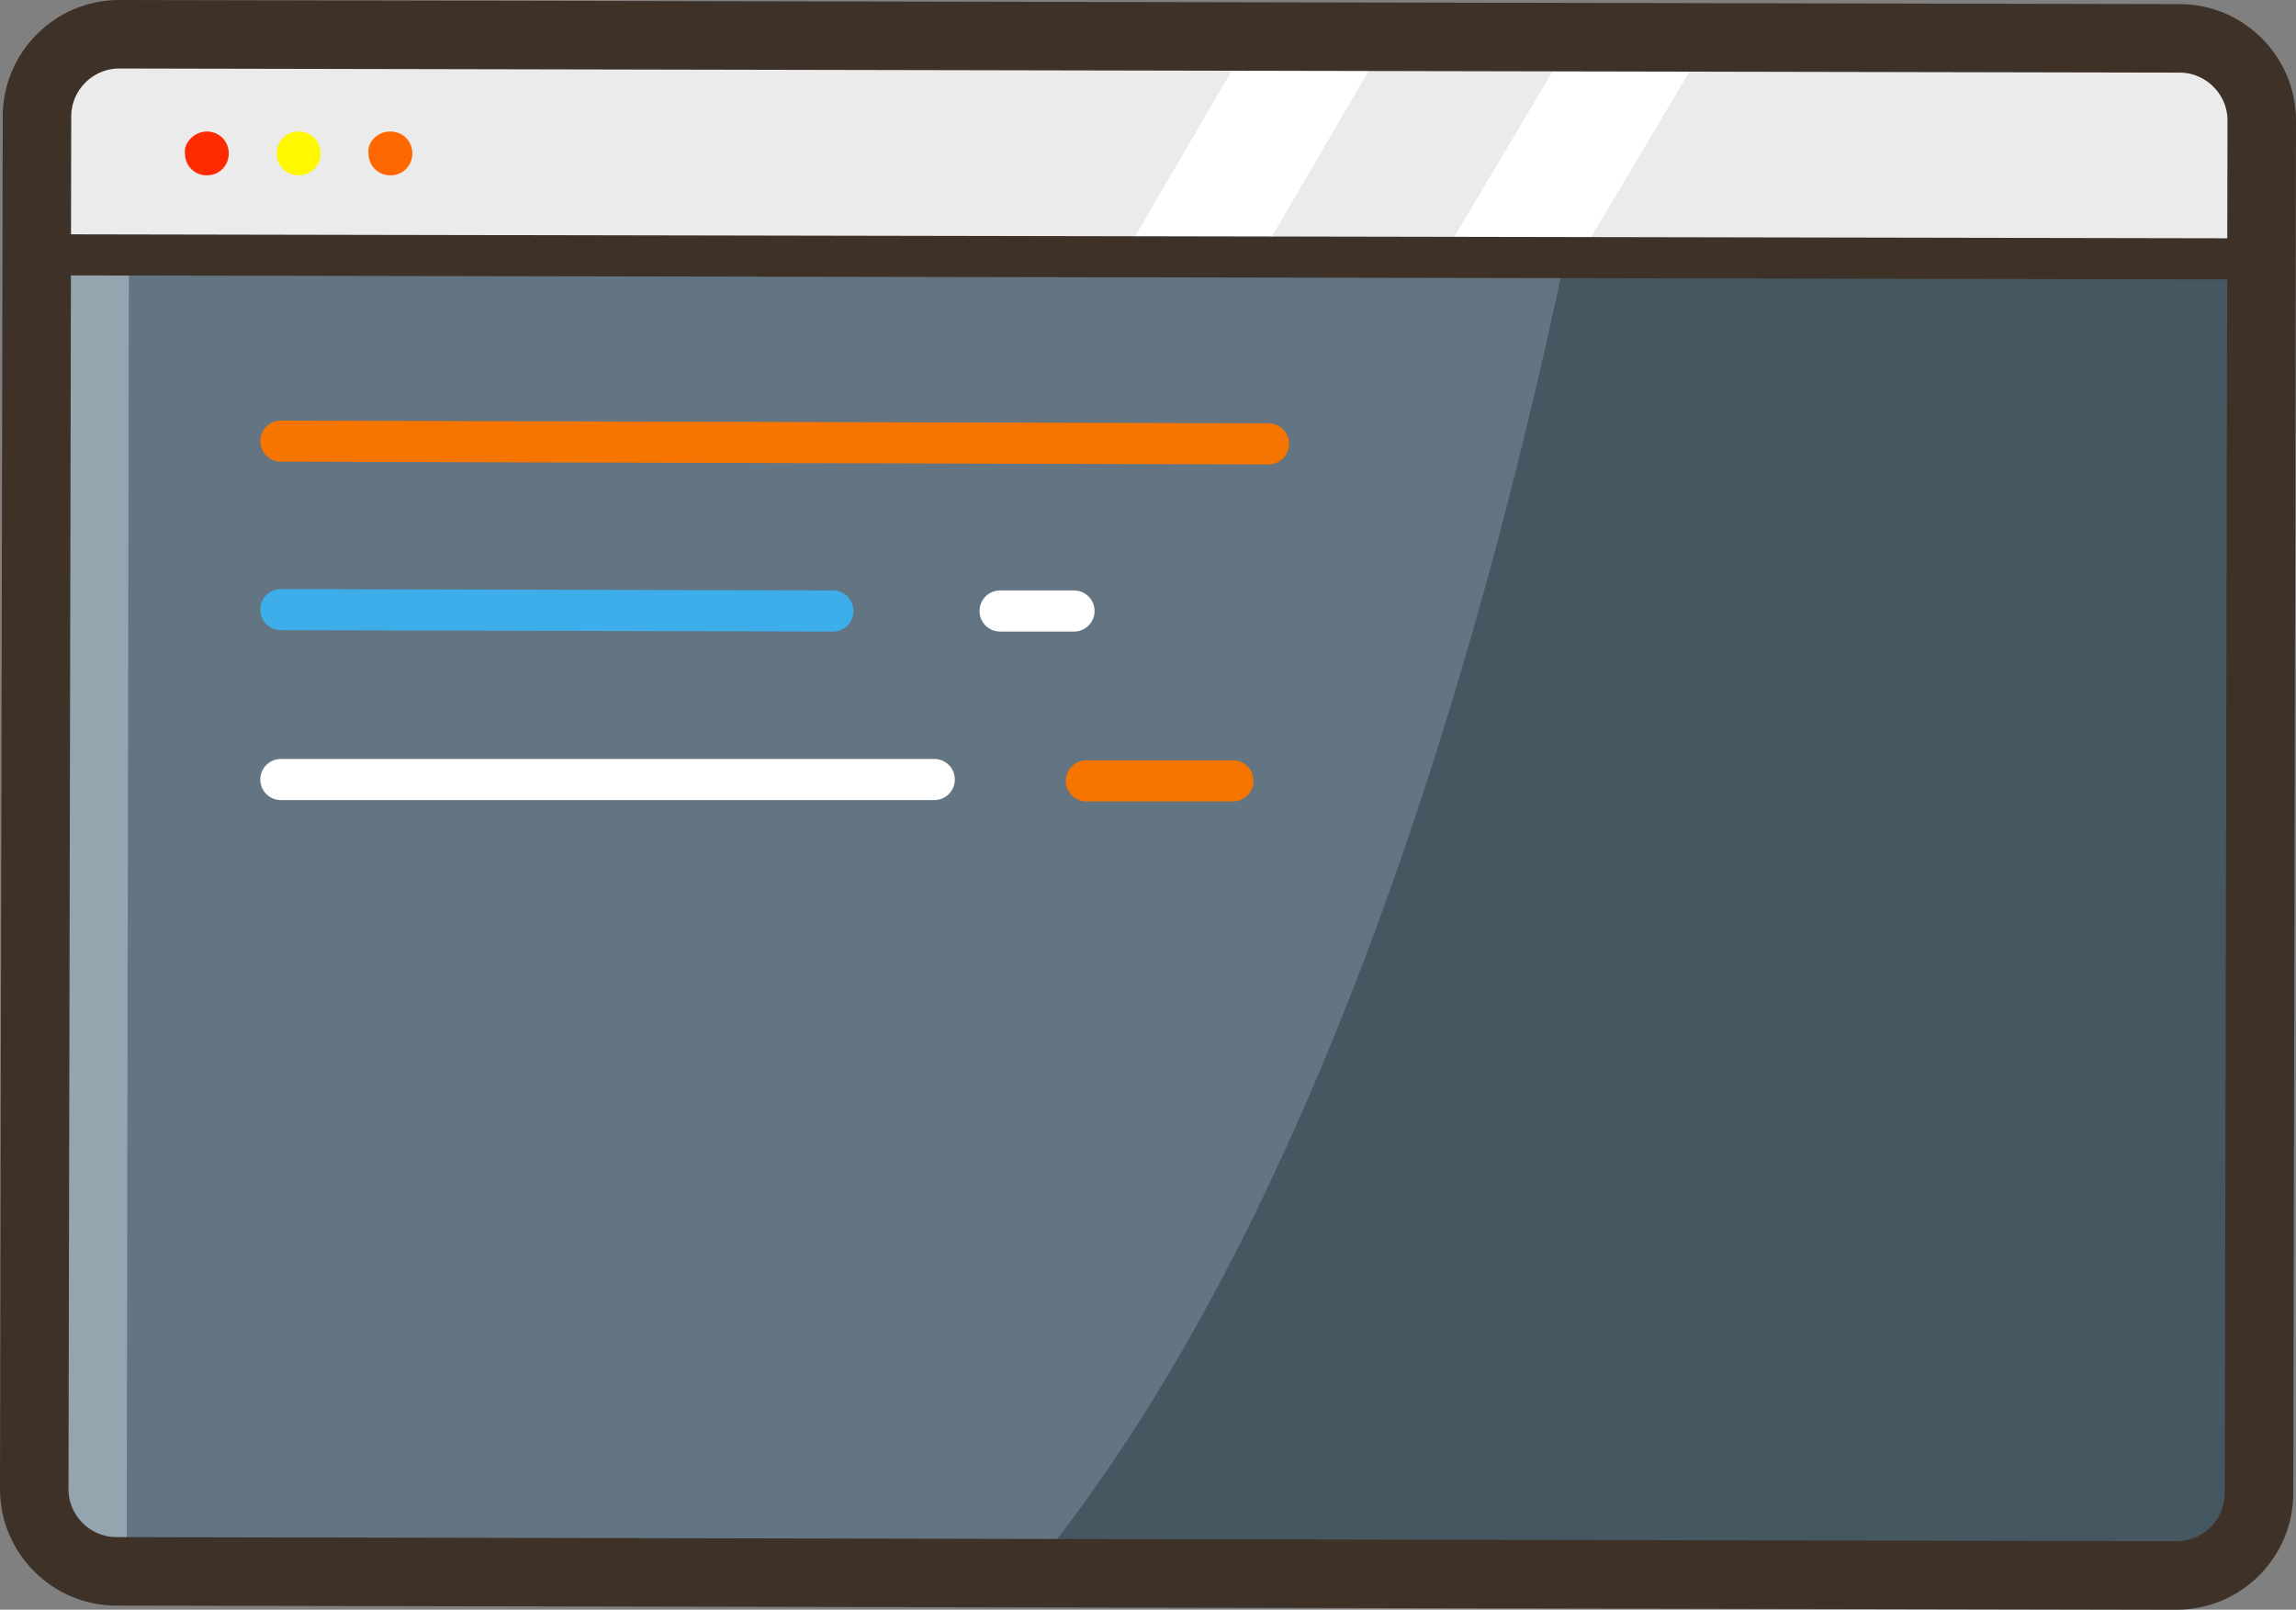 <?xml version="1.0" encoding="utf-8"?>
<!-- Generator: Adobe Illustrator 24.0.1, SVG Export Plug-In . SVG Version: 6.00 Build 0)  -->
<svg version="1.1" id="Layer_1" xmlns="http://www.w3.org/2000/svg" xmlns:xlink="http://www.w3.org/1999/xlink" x="0px" y="0px"
	 viewBox="0 0 167.6 117.5" style="enable-background:new 0 0 167.6 117.5;" xml:space="preserve">
<rect x="0" y="0" width="167.6" height="117.5" fill="#808080" stroke="none"/>
<style type="text/css">
	.st0{fill:#637582;}
	.st1{fill:#455760;}
	.st2{fill:#94A5AF;}
	.st3{fill:#ECEBEB;}
	.st4{fill:#FF2A00;}
	.st5{fill:#FFF800;}
	.st6{fill:#FF6700;}
	.st7{fill:#FFFFFF;}
	.st8{fill:none;stroke:#3E3127;stroke-width:5;stroke-miterlimit:10;}
	.st9{fill:none;stroke:#3E3127;stroke-width:3;stroke-miterlimit:10;}
	.st10{fill:none;stroke:#F67400;stroke-width:3;stroke-linecap:round;stroke-miterlimit:10;}
	.st11{fill:none;stroke:#3DAEE9;stroke-width:3;stroke-linecap:round;stroke-miterlimit:10;}
	.st12{fill:none;stroke:#FFFFFF;stroke-width:3;stroke-linecap:round;stroke-miterlimit:10;}
</style>
<title>Asset 35</title>
<g>
	<path class="st0" d="M13.5,0.8l145.4,0.3c4.7,0,8.5,3.8,8.5,8.5l-0.2,95.2c0,4.7-3.8,8.5-8.5,8.5L6.2,113c-0.8,0-1.4-0.6-1.4-1.4
		L4.9,9.3C5,4.6,8.8,0.8,13.5,0.8z"/>
	<path class="st1" d="M165.6,15.8l-0.1,88.5c0,6.6-5.3,11.9-11.9,11.9h0L74.2,116c26-30.5,38.3-85.4,42.9-112.2l36.6,0.1
		C160.3,3.9,165.6,9.2,165.6,15.8L165.6,15.8z"/>
	
		<rect x="-40.1" y="62.9" transform="matrix(1.716572e-03 -1 1 1.716572e-03 -58.683 72.21)" class="st2" width="94" height="5.1"/>
	<path class="st3" d="M164.5,9.6v9.7L2.1,19V9.3c0.1-3,2.7-5.3,5.6-5.1l151.2,0.3C161.9,4.3,164.4,6.6,164.5,9.6z"/>
	<path class="st4" d="M15.1,9.6c0.9,0,1.6,0.7,1.6,1.6c0,0.9-0.7,1.6-1.6,1.6c-0.9,0-1.6-0.7-1.6-1.6C13.4,10.4,14.2,9.6,15.1,9.6z"
		/>
	<path class="st5" d="M21.8,9.6c0.9,0,1.6,0.7,1.6,1.6s-0.7,1.6-1.6,1.6c-0.9,0-1.6-0.7-1.6-1.6S20.9,9.6,21.8,9.6z"/>
	<path class="st6" d="M28.5,9.6c0.9,0,1.6,0.7,1.6,1.6c0,0.9-0.7,1.6-1.6,1.6c-0.9,0-1.6-0.7-1.6-1.6C26.8,10.4,27.5,9.6,28.5,9.6z"
		/>
	<polygon class="st7" points="100.3,4.5 91.6,19.4 81.6,19.4 90.3,4.5 	"/>
	<polygon class="st7" points="123.7,4.6 114.9,19.4 104.9,19.4 113.7,4.6 	"/>
	<path class="st8" d="M8.7,2.5l150.4,0.3c3.3,0,6,2.7,6,6L164.9,109c0,3.3-2.7,6-6,6L8.5,114.7c-3.3,0-6-2.7-6-6L2.7,8.5
		C2.7,5.2,5.4,2.5,8.7,2.5z"/>
	<line class="st9" x1="2.6" y1="18.6" x2="165.9" y2="18.9"/>
	<line class="st10" x1="20.5" y1="32.2" x2="92.6" y2="32.4"/>
	<line class="st11" x1="20.5" y1="44.5" x2="60.8" y2="44.6"/>
	<line class="st12" x1="20.5" y1="56.9" x2="68.2" y2="56.9"/>
	<line class="st12" x1="73" y1="44.6" x2="78.4" y2="44.6"/>
	<line class="st10" x1="79.3" y1="57" x2="90" y2="57"/>
</g>
</svg>
